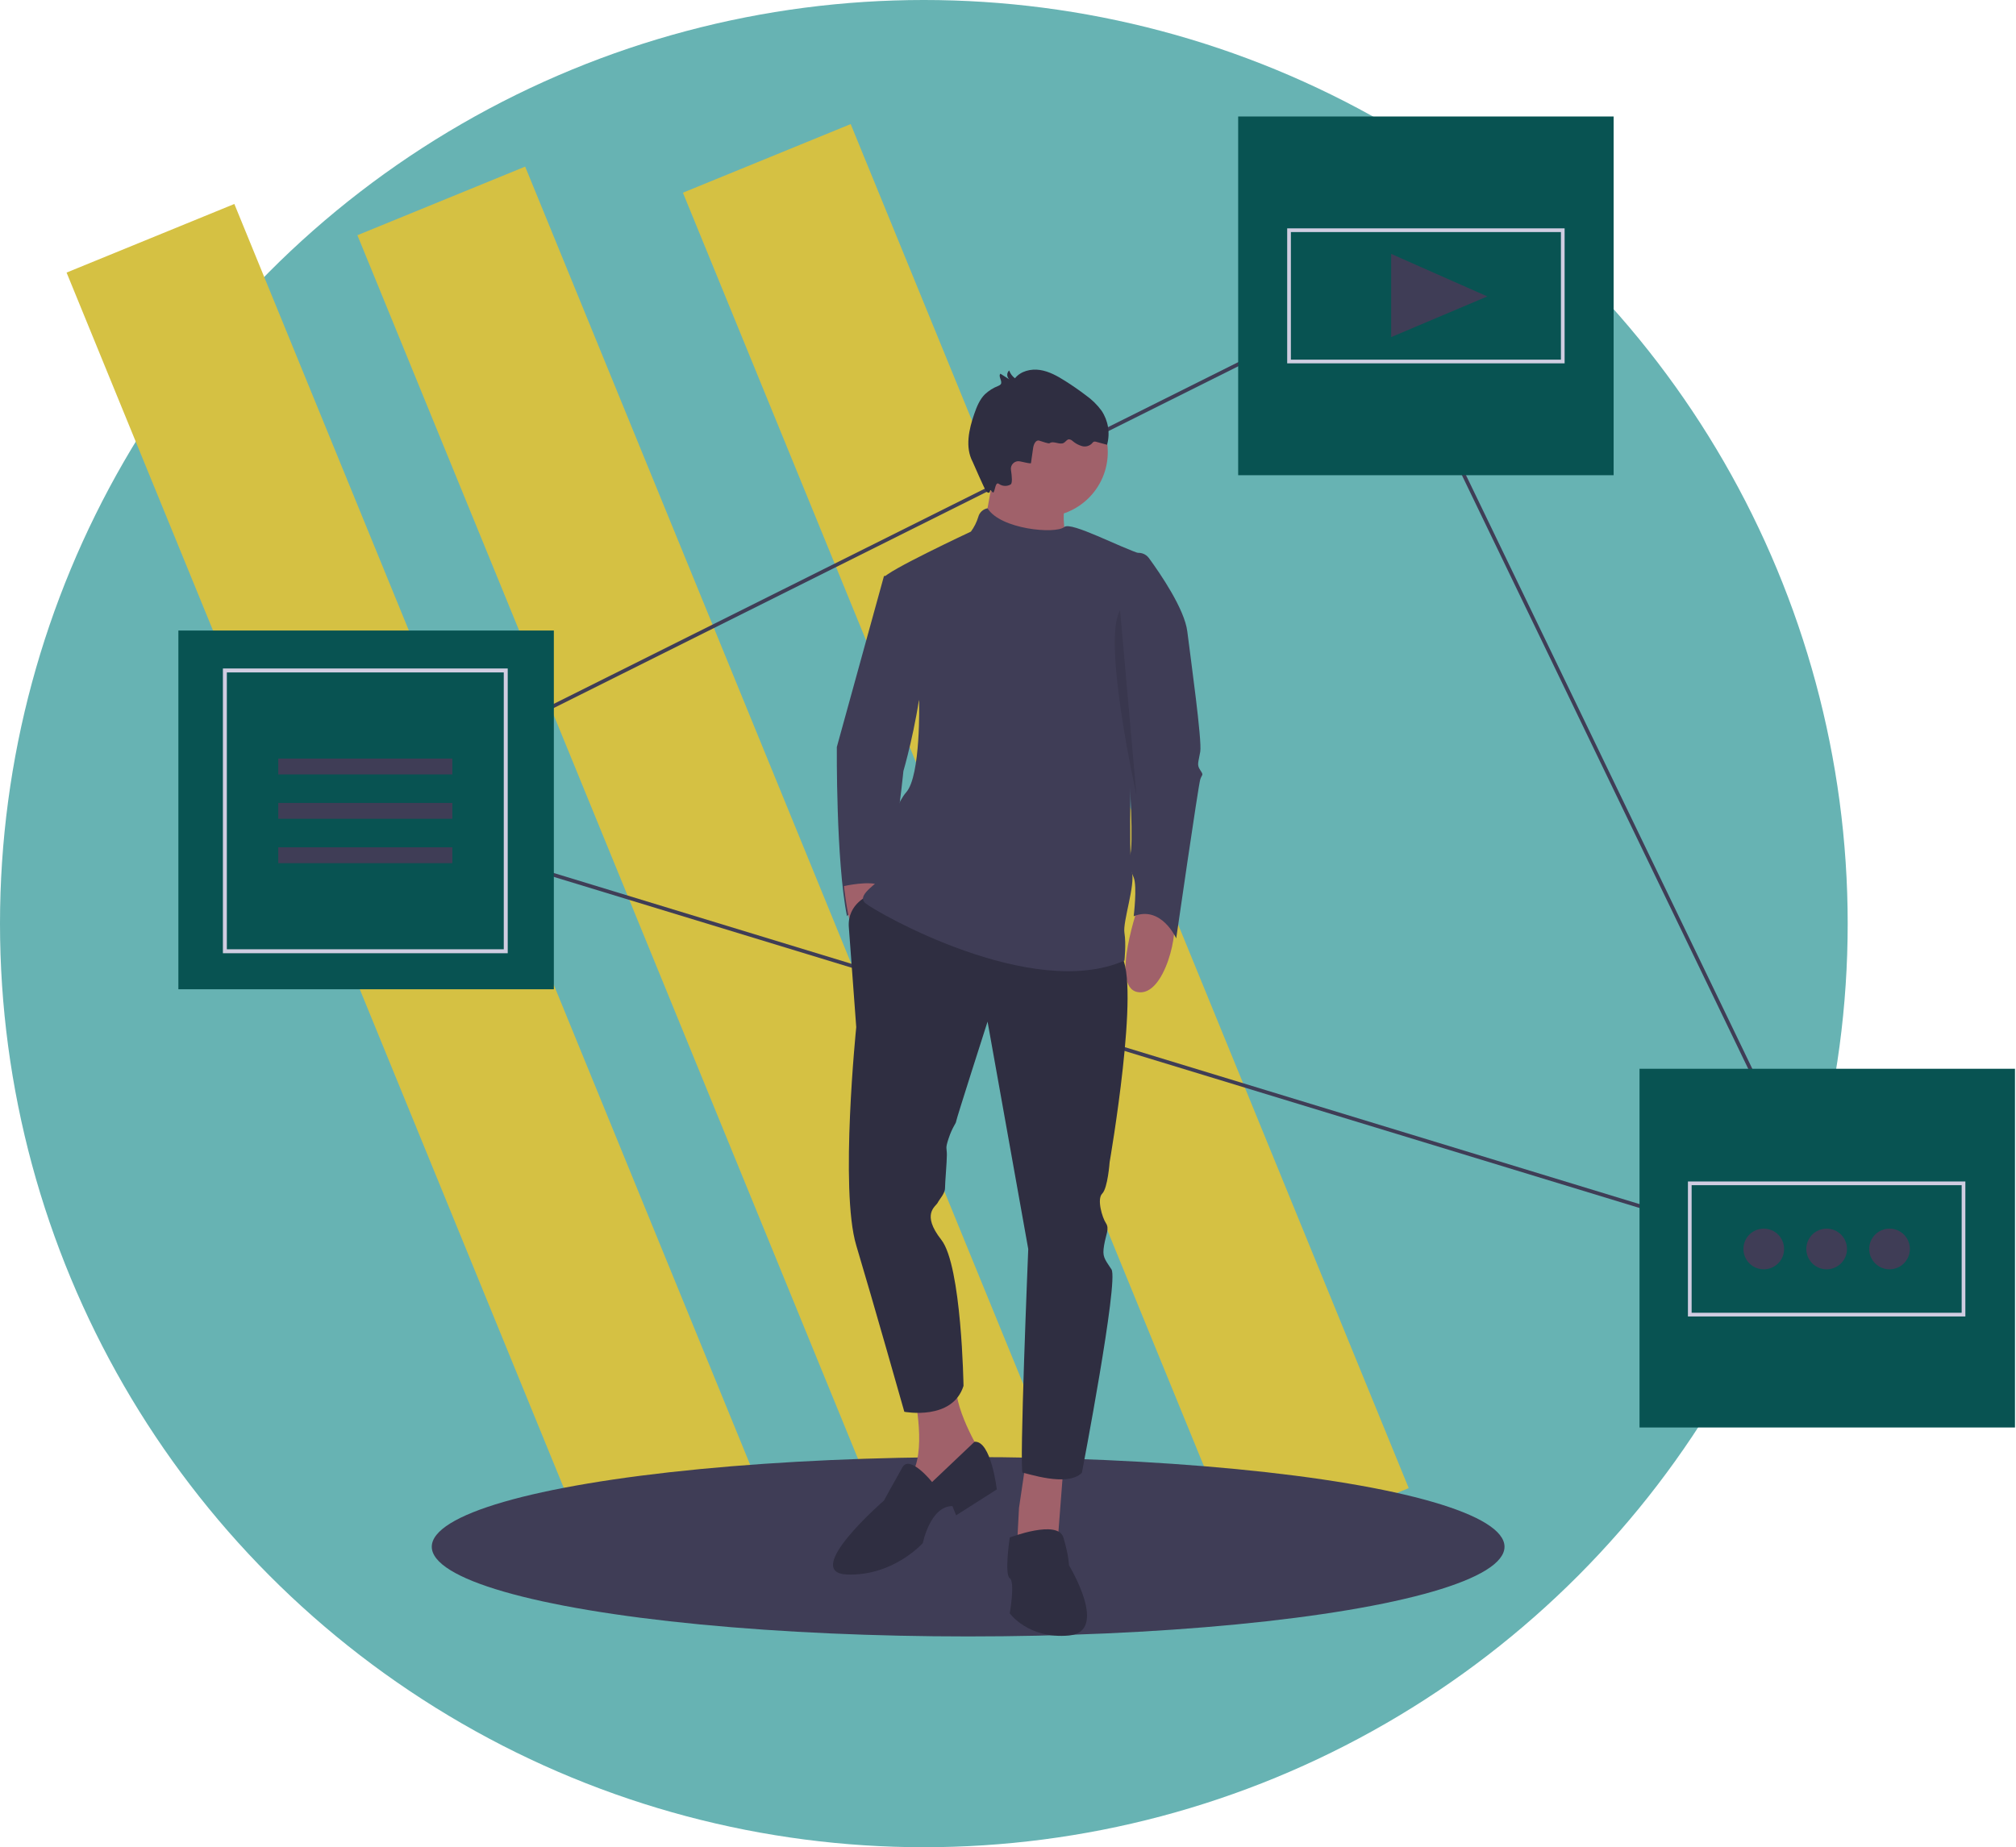 <?xml version="1.0" encoding="UTF-8"?>
<svg width="1090px" height="999px" viewBox="0 0 1090 999" version="1.1" xmlns="http://www.w3.org/2000/svg" xmlns:xlink="http://www.w3.org/1999/xlink">
    <!-- Generator: Sketch 56.3 (81716) - https://sketch.com -->
    <title>undraw_next_option_2ajo</title>
    <desc>Created with Sketch.</desc>
    <g id="Page-1" stroke="none" stroke-width="1" fill="none" fill-rule="evenodd">
        <g id="undraw_next_option_2ajo" fill-rule="nonzero">
            <circle id="Oval" fill="#67B3B3" cx="499.5" cy="499.5" r="499.5"></circle>
            <rect id="Rectangle" fill="#D5C143" transform="translate(389.449, 477.5) rotate(-22.245) translate(-389.449, -477.5) " x="340.449" y="79" width="98" height="797"></rect>
            <rect id="Rectangle" fill="#D5C143" transform="translate(225.83, 482.101) rotate(-22.245) translate(-225.83, -482.101) " x="176.83" y="100.455" width="98" height="763.29"></rect>
            <rect id="Rectangle" fill="#D5C143" transform="translate(565.449, 454.5) rotate(-22.245) translate(-565.449, -454.5) " x="516.449" y="56" width="98" height="797"></rect>
            <ellipse id="Oval" fill="#3F3D56" cx="523.449" cy="836.5" rx="290" ry="48.5"></ellipse>
            <path d="M1000.514,688.08 L998.33,687.413 L183.082,438.744 L185.325,437.624 L744.975,158.152 L745.416,159.065 L1000.514,688.08 Z M188.461,438.293 L996.729,684.834 L744.056,160.848 L188.461,438.293 Z" id="Shape" fill="#3F3D56"></path>
            <rect id="Rectangle" fill="#085352" x="886.449" y="578" width="203" height="194"></rect>
            <rect id="Rectangle" fill="#085352" x="669.449" y="63" width="203" height="194"></rect>
            <rect id="Rectangle" fill="#085352" x="96.449" y="341" width="203" height="194"></rect>
            <path d="M483.949,311.5 L477.949,311.5 L452.449,404 C452.449,404 451.949,465.5 457.949,495.5 C457.949,495.5 467.949,482.5 474.949,482.5 C481.949,482.5 488.449,417 488.449,417 C488.449,417 515.949,323.5 483.949,311.5 Z" id="Path" fill="#3F3D56"></path>
            <path d="M615.949,488.5 C615.949,488.5 599.949,533.5 614.949,536.5 C629.949,539.5 637.949,501.5 633.949,496.5 C629.949,491.5 615.949,488.5 615.949,488.5 Z" id="Path" fill="#A0616A"></path>
            <path d="M456.322,479.203 C456.322,479.203 460.82,526.751 475.684,523.136 C490.548,519.522 481.754,481.698 476.017,478.854 C470.28,476.011 456.322,479.203 456.322,479.203 Z" id="Path" fill="#A0616A"></path>
            <path d="M494.949,757.5 C494.949,757.5 501.949,791.5 489.949,800.5 C477.949,809.5 493.949,828.5 493.949,828.5 L531.949,788.5 C531.949,788.5 515.949,763.5 516.949,748.5 L494.949,757.5 Z" id="Path" fill="#A0616A"></path>
            <polygon id="Path" fill="#A0616A" points="554.949 788.5 550.949 815.5 549.949 834.5 571.949 832.5 574.949 793.5"></polygon>
            <path d="M470.281,483.969 C470.281,483.969 457.949,488.5 458.949,501.5 C459.949,514.5 462.949,555.5 462.949,555.5 C462.949,555.5 453.949,643.5 462.949,673.5 C471.949,703.5 488.949,763.5 488.949,763.5 C488.949,763.5 514.949,768.5 520.949,749.5 C520.949,749.5 519.949,684.5 508.949,670.5 C497.949,656.5 505.949,652.5 506.949,650.5 C507.949,648.5 510.949,645.5 510.949,642.5 C510.949,639.5 511.949,628.5 511.949,624.5 C511.949,620.5 510.949,621.5 512.949,615.5 C514.949,609.5 516.949,607.5 516.949,606.5 C516.949,605.5 533.949,552.5 533.949,552.5 L555.949,675.5 C555.949,675.5 550.949,796.5 552.949,796.5 C554.949,796.5 576.949,804.5 584.949,796.5 C584.949,796.5 604.949,692.5 600.949,686.5 C596.949,680.5 595.949,679.5 596.949,673.5 C597.949,667.5 599.949,664.5 597.949,661.5 C595.949,658.5 592.949,648.5 595.949,645.5 C598.949,642.5 599.949,628.5 599.949,628.5 C599.949,628.5 616.949,530.5 605.949,516.5 C594.949,502.5 470.281,483.969 470.281,483.969 Z" id="Path" fill="#2F2E41"></path>
            <path d="M503.949,801.5 C503.949,801.5 491.949,786.5 487.949,793.5 C483.949,800.5 477.949,811.5 477.949,811.5 C477.949,811.5 432.949,850.5 457.949,851.5 C482.949,852.5 498.949,834.5 498.949,834.5 C498.949,834.5 502.949,814.5 514.949,814.5 L516.949,819.5 L538.949,805.5 C538.949,805.5 535.851,778.949 526.9,779.724 L503.949,801.5 Z" id="Path" fill="#2F2E41"></path>
            <path d="M545.949,831.5 C545.949,831.5 571.949,821.5 574.949,831.5 C577.949,841.5 577.949,846.5 577.949,846.5 C577.949,846.5 599.949,882.5 577.949,884.5 C555.949,886.5 545.949,872.5 545.949,872.5 C545.949,872.5 548.949,855.5 545.949,853.5 C542.949,851.5 545.949,831.5 545.949,831.5 Z" id="Path" fill="#2F2E41"></path>
            <circle id="Oval" fill="#A0616A" cx="563.949" cy="244.5" r="35"></circle>
            <path d="M537.949,252.5 L530.949,291.5 L579.949,303.5 C579.949,303.5 568.449,275 580.949,262.5 C584.111,259.338 537.949,252.5 537.949,252.5 Z" id="Path" fill="#A0616A"></path>
            <path d="M533.931,274.885 C531.522,275.339 529.585,277.132 528.949,279.5 C528.076,282.373 526.724,285.078 524.949,287.5 C524.949,287.5 477.949,309.5 477.949,312.5 C477.949,315.5 496.949,379.5 496.949,379.5 C496.949,379.5 497.949,419.5 489.949,428.5 C481.949,437.5 473.949,470.5 475.949,473.5 C477.949,476.5 461.949,483.5 467.949,488.5 C473.949,493.5 557.949,541.5 607.949,519.5 C607.949,519.5 608.949,510.5 607.949,504.5 C606.949,498.5 613.949,478.5 611.949,471.5 C609.949,464.5 611.949,392.5 611.949,392.5 L622.255,307.243 C622.661,303.901 620.609,300.749 617.387,299.768 C605.862,296.265 579.133,281.923 575.449,285 C570.678,288.984 540.913,286.27 533.931,274.885 Z" id="Path" fill="#3F3D56"></path>
            <path d="M612.949,299.5 L613.013,299.474 C615.955,298.294 619.322,299.259 621.193,301.818 C627.39,310.297 640.431,329.355 641.949,341.5 C643.949,357.5 649.949,400.5 648.949,406.5 C647.949,412.5 646.949,413.5 648.949,416.5 C650.949,419.5 649.949,418.5 648.949,421.5 C647.949,424.5 635.949,507.5 635.949,507.5 C635.949,507.5 627.949,489.5 612.949,495.5 C612.949,495.5 614.949,479.5 612.949,474.5 C610.949,469.5 608.949,466.5 610.949,462.5 C612.949,458.5 610.949,419.5 609.949,415.5 C608.949,411.5 609.949,390.5 609.949,390.5 L600.949,349.5 L612.949,299.5 Z" id="Path" fill="#3F3D56"></path>
            <path d="M557.412,250.459 L558.594,242.218 C558.87,240.297 559.994,237.771 561.863,238.293 C563.452,238.738 566.915,240.098 567.495,239.688 C569.667,238.15 572.952,240.839 575.236,239.473 C576.192,238.9 576.817,237.674 577.928,237.592 C578.674,237.64 579.377,237.958 579.905,238.487 C581.387,239.776 583.134,240.725 585.022,241.267 C586.951,241.792 589.013,241.23 590.408,239.799 C590.65,239.424 590.977,239.112 591.361,238.886 C591.812,238.756 592.293,238.778 592.731,238.949 L598.565,240.537 C600.301,234.242 599.206,227.502 595.565,222.08 C593.199,218.868 590.329,216.058 587.068,213.759 C583.455,211.01 579.727,208.425 575.883,206.003 C571.675,203.345 567.213,200.838 562.293,200.091 C557.373,199.343 551.864,200.68 548.77,204.577 C547.314,203.524 546.22,202.046 545.638,200.346 C544.935,200.985 544.552,201.903 544.592,202.851 C544.632,203.8 545.091,204.682 545.844,205.26 L540.91,202.109 C539.523,203.566 542.233,206.207 541.052,207.834 C540.694,208.237 540.236,208.536 539.723,208.701 C537.044,209.746 534.589,211.291 532.489,213.255 C529.653,216.099 528.113,219.958 526.791,223.751 C523.851,232.186 521.714,241.859 525.891,249.754 C526.365,250.65 532.616,265.424 533.449,266 C536.264,267.948 534.432,263.234 536.449,266 C538.031,268.169 537.735,259.868 540.086,261.69 C541.969,263.038 544.469,263.15 546.465,261.977 C547.44,261.301 547.126,257.547 546.6,254.1 C546.396,252.767 546.867,251.419 547.857,250.504 C548.847,249.588 550.227,249.224 551.541,249.531 C554.469,250.22 557.362,250.809 557.412,250.459 Z" id="Path" fill="#2F2E41"></path>
            <path d="M605.602,330.111 L614.449,430 C614.449,430 595.755,346.223 605.602,330.111 Z" id="Path" fill="#000000" opacity="0.1"></path>
            <polygon id="Path" fill="#3F3D56" points="752.165 137.307 804.165 160.307 752.165 182.307"></polygon>
            <path d="M274.516,515.519 L120.516,515.519 L120.516,361.519 L274.516,361.519 L274.516,515.519 Z M122.655,513.38 L272.377,513.38 L272.377,363.657 L122.655,363.657 L122.655,513.38 Z" id="Shape" fill="#D0CDE1"></path>
            <rect id="Rectangle" fill="#3F3D56" x="150.46" y="410.226" width="94.111" height="8.584"></rect>
            <rect id="Rectangle" fill="#3F3D56" x="150.46" y="434.226" width="94.111" height="8.584"></rect>
            <rect id="Rectangle" fill="#3F3D56" x="150.46" y="458.226" width="94.111" height="8.584"></rect>
            <path d="M1062.622,711.957 L912.622,711.957 L912.622,638.957 L1062.622,638.957 L1062.622,711.957 Z M914.622,709.957 L1060.622,709.957 L1060.622,640.957 L914.622,640.957 L914.622,709.957 Z" id="Shape" fill="#D0CDE1"></path>
            <circle id="Oval" fill="#3F3D56" cx="953.622" cy="675.457" r="11"></circle>
            <circle id="Oval" fill="#3F3D56" cx="987.622" cy="675.457" r="11"></circle>
            <circle id="Oval" fill="#3F3D56" cx="1021.622" cy="675.457" r="11"></circle>
            <path d="M845.949,196.5 L695.949,196.5 L695.949,123.5 L845.949,123.5 L845.949,196.5 Z M697.949,194.5 L843.949,194.5 L843.949,125.5 L697.949,125.5 L697.949,194.5 Z" id="Shape" fill="#D0CDE1"></path>
        </g>
    </g>
</svg>